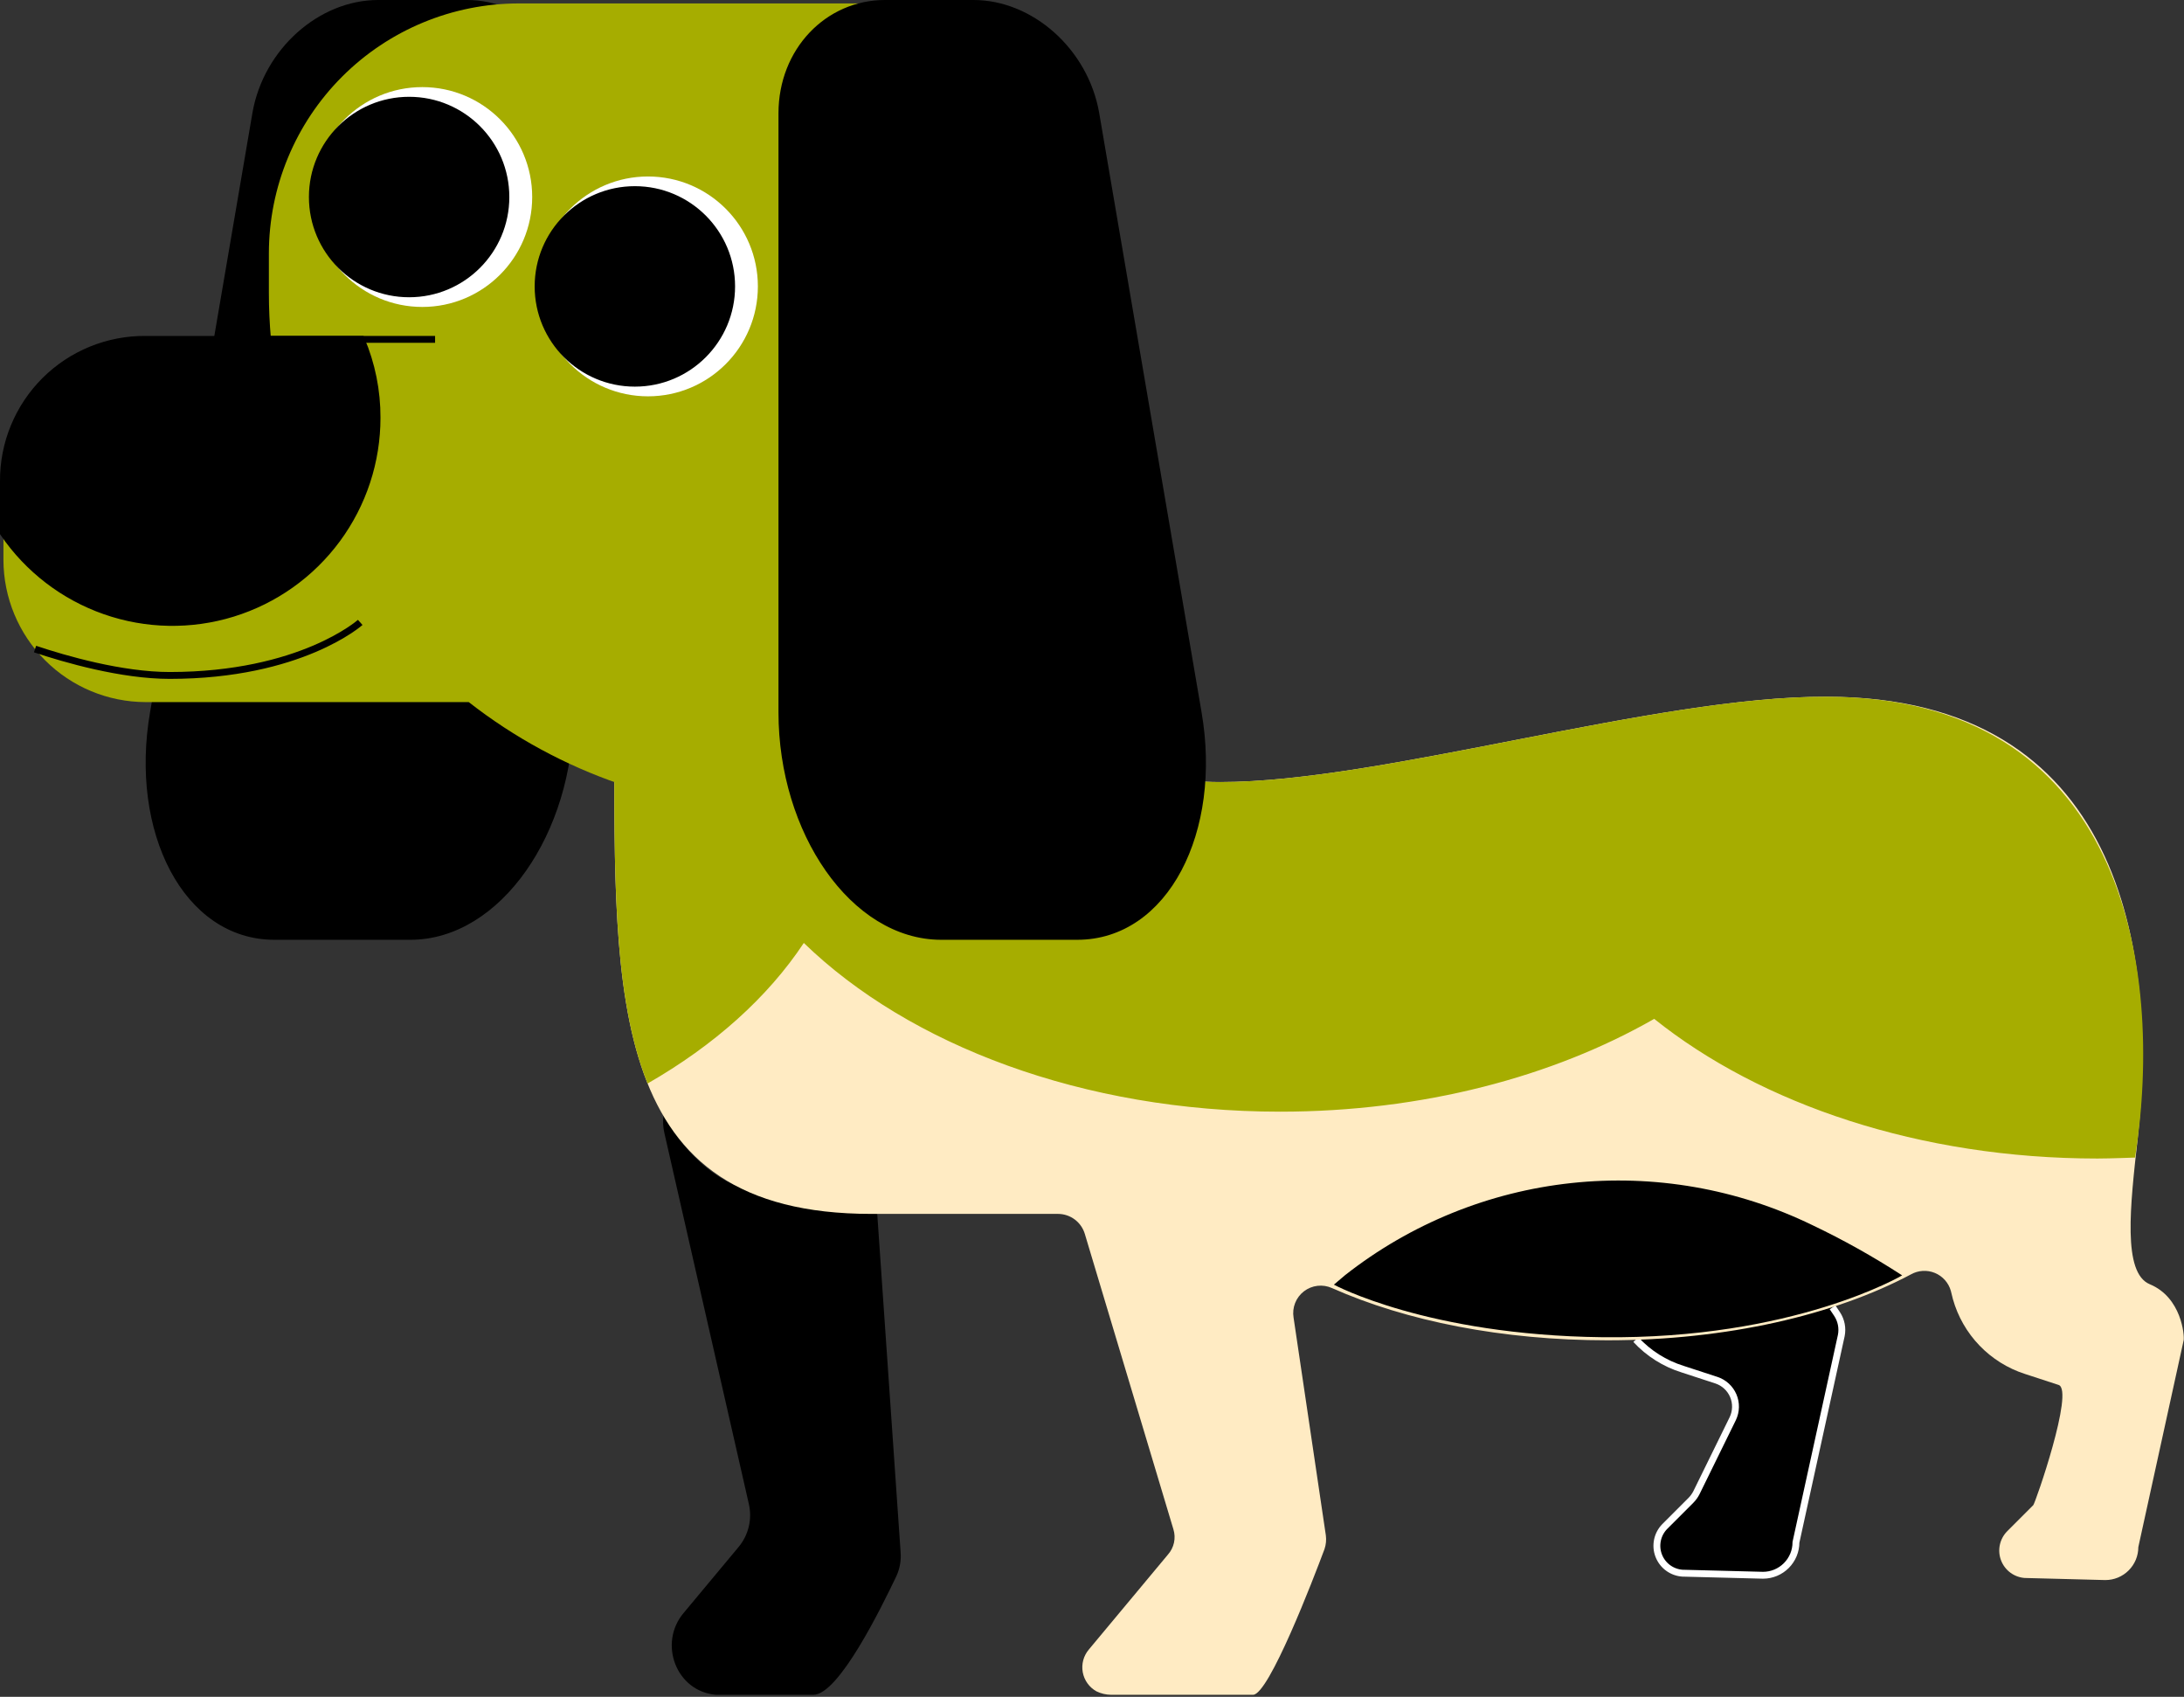 <svg width="318" height="247" viewBox="0 0 318 247" fill="none" xmlns="http://www.w3.org/2000/svg">
<rect x="0" y="0" width="318" height="247" fill="#333333" stroke="none"/>
<g id="dog 1" clip-path="url(#clip0)">
<g id="Vector">
<path d="M238.19 195C240.044 197.005 242.392 198.488 245 199.3L249.9 200.9C250.448 201.079 250.953 201.372 251.378 201.761C251.804 202.15 252.142 202.626 252.369 203.156C252.597 203.686 252.708 204.259 252.696 204.836C252.684 205.412 252.549 205.98 252.3 206.5L247 217.3C246.791 217.706 246.522 218.077 246.2 218.4L242.4 222.2C241.861 222.747 241.491 223.437 241.334 224.188C241.177 224.939 241.239 225.72 241.513 226.436C241.787 227.153 242.261 227.776 242.88 228.231C243.498 228.685 244.234 228.952 245 229H245.1L256.7 229.3C257.33 229.3 257.954 229.176 258.537 228.935C259.119 228.693 259.648 228.34 260.094 227.894C260.54 227.448 260.893 226.919 261.135 226.337C261.376 225.755 261.5 225.13 261.5 224.5L268.1 194.4C268.312 193.328 268.097 192.216 267.5 191.3L266.83 190.3" fill="black"/>
<path d="M238.19 195C240.044 197.005 242.392 198.488 245 199.3L249.9 200.9C250.448 201.079 250.953 201.372 251.378 201.761C251.804 202.15 252.142 202.626 252.369 203.156C252.597 203.686 252.708 204.259 252.696 204.836C252.684 205.412 252.549 205.98 252.3 206.5L247 217.3C246.791 217.706 246.522 218.077 246.2 218.4L242.4 222.2C241.861 222.747 241.491 223.437 241.334 224.188C241.177 224.939 241.239 225.72 241.513 226.436C241.787 227.153 242.261 227.776 242.88 228.231C243.498 228.685 244.234 228.952 245 229H245.1L256.7 229.3C257.33 229.3 257.954 229.176 258.537 228.935C259.119 228.693 259.648 228.34 260.094 227.894C260.54 227.448 260.893 226.919 261.135 226.337C261.376 225.755 261.5 225.13 261.5 224.5L268.1 194.4C268.312 193.328 268.097 192.216 267.5 191.3L266.83 190.3" stroke="white" stroke-miterlimit="10"/>
</g>
<path id="Vector_2" d="M127.73 176.7L131.13 225.9C131.234 227.099 131.027 228.304 130.53 229.4C128.33 234 122.13 246.7 118.43 246.7H104.23C98.43 246.2 95.83 239.2 99.53 234.8L107.53 225.2C108.252 224.339 108.763 223.321 109.024 222.227C109.284 221.134 109.286 219.995 109.03 218.9L96.73 164.9C96.54 164.067 96.499 163.207 96.61 162.36C96.61 162.36 100.28 169.53 106.87 172.47C114.85 176 127.73 176.7 127.73 176.7Z" fill="black"/>
<path id="body" d="M177.7 113.84C154.1 113.84 113.75 96 113.75 96C85.85 96 89.45 79.1 89.45 107.1C89.45 145.5 88.45 176.7 126.85 176.7H154.05C154.925 176.701 155.777 176.984 156.479 177.506C157.181 178.028 157.697 178.762 157.95 179.6L170.85 222.6C171.049 223.233 171.079 223.907 170.939 224.556C170.799 225.204 170.493 225.805 170.05 226.3L158.55 240.1C158.164 240.551 157.883 241.082 157.728 241.654C157.573 242.227 157.547 242.827 157.652 243.411C157.758 243.995 157.991 244.548 158.337 245.031C158.683 245.513 159.131 245.912 159.65 246.2C160.305 246.518 161.022 246.688 161.75 246.7H182.45C184.75 246.7 191.25 229.8 192.85 225.5C193.069 224.858 193.138 224.173 193.05 223.5L188.35 191.8C188.231 191.085 188.308 190.35 188.574 189.676C188.84 189.001 189.284 188.411 189.859 187.969C190.435 187.528 191.119 187.251 191.84 187.168C192.56 187.085 193.29 187.2 193.95 187.5C204.75 192.3 218.75 195.1 234.05 195.1C251.45 195.1 267.15 191.4 278.25 185.5C278.777 185.205 279.364 185.034 279.967 184.998C280.57 184.963 281.173 185.065 281.731 185.296C282.289 185.526 282.788 185.881 283.189 186.332C283.591 186.783 283.885 187.319 284.05 187.9L284.35 189.1C285.065 191.642 286.398 193.968 288.23 195.87C290.062 197.772 292.336 199.191 294.85 200L299.75 201.6C302.05 202.4 296.35 218.8 296.05 219.1L292.25 222.9C291.711 223.447 291.341 224.137 291.184 224.888C291.027 225.639 291.089 226.42 291.363 227.136C291.637 227.853 292.111 228.476 292.73 228.931C293.348 229.385 294.084 229.652 294.85 229.7H294.95L306.55 230C307.18 230 307.805 229.876 308.387 229.635C308.969 229.393 309.498 229.04 309.944 228.594C310.39 228.148 310.743 227.619 310.985 227.037C311.226 226.455 311.35 225.83 311.35 225.2L317.95 195.1C318.08 194.39 317.65 188.86 313.02 186.94C309.02 185.28 310.17 175.5 311.25 165.8C314.25 138.49 308.93 101.42 265.93 101.42C241 101.32 201.3 113.84 177.7 113.84Z" fill="#FFEBC3"/>
<path id="back" d="M265.93 101.42C241.03 101.32 201.3 113.84 177.7 113.84C154.1 113.84 113.75 96 113.75 96C85.85 96 89.45 79.1 89.45 107.1C89.45 127.03 89.18 145.02 94.29 157.72C103.96 152.18 111.78 145.2 117.04 137.26C132.36 152.11 157.7 161.82 186.38 161.82C207.13 161.82 226.13 156.74 240.86 148.31C256.39 160.74 279.53 168.64 305.4 168.64C307.24 168.64 310.88 168.5 310.88 168.5C315.26 140.33 308.93 101.42 265.93 101.42Z" fill="#A6AD00"/>
<path id="tummy" d="M194.22 187C194.22 187 207.79 194.35 233.29 194.65C261.17 194.99 276.96 185.65 276.96 185.65C272.759 182.922 268.383 180.473 263.86 178.32C252.982 173.037 240.838 170.92 228.814 172.209C216.79 173.498 205.371 178.142 195.86 185.61L194.22 187Z" fill="black"/>
<path id="Vector_3" d="M83 103.7V16.5C83 7.4 76.3 0.5 68 0.5H55.05C46.75 0.5 38.85 7.4 37.25 16.5L22.35 103.7C19.35 121 27.15 136.3 39.95 136.3H59.75C72.55 136.3 83 121 83 103.7Z" fill="black" stroke="black"/>
<path id="Vector_4" d="M125.75 0.5H75.55C65.896 0.5 56.638 4.335 49.811 11.161C42.985 17.988 39.15 27.246 39.15 36.9V42.6C39.15 44.9 39.25 47.1 39.45 49.3H21.2C18.481 49.297 15.788 49.831 13.275 50.87C10.763 51.91 8.48 53.434 6.557 55.357C4.634 57.28 3.11 59.563 2.07 62.075C1.031 64.588 0.497 67.281 0.5 70V81.5C0.511 86.987 2.695 92.246 6.575 96.125C10.454 100.005 15.713 102.189 21.2 102.2H68.25C81.557 112.595 97.964 118.229 114.85 118.2H125.75C129.033 118.2 132.284 117.553 135.317 116.297C138.35 115.041 141.106 113.199 143.428 110.878C145.749 108.556 147.591 105.8 148.847 102.767C150.103 99.734 150.75 96.483 150.75 93.2V25.4C150.724 18.787 148.078 12.454 143.392 7.787C138.707 3.12 132.363 0.5 125.75 0.5Z" fill="#A6AD00"/>
<path id="Vector_5" d="M113.85 103.7V16.5C113.85 7.4 120.55 0.5 128.85 0.5H141.75C150.05 0.5 157.95 7.4 159.55 16.5L174.45 103.7C177.45 121 169.65 136.3 156.85 136.3H137.05C124.25 136.3 113.85 121 113.85 103.7Z" fill="black" stroke="black"/>
<path id="Nose" d="M0.5 70V77.6C4.088 82.861 9.268 86.833 15.279 88.934C21.29 91.036 27.816 91.156 33.9 89.277C39.985 87.398 45.307 83.619 49.086 78.494C52.865 73.369 54.903 67.168 54.9 60.8C54.911 56.884 54.129 53.006 52.6 49.4H21.2C18.484 49.378 15.79 49.894 13.275 50.92C10.76 51.946 8.474 53.461 6.548 55.377C4.623 57.294 3.097 59.573 2.059 62.083C1.021 64.593 0.491 67.284 0.5 70Z" fill="black" stroke="black"/>
<g id="Nose_2">
<path d="M63.35 49.4H32H63.35Z" fill="black"/>
<path d="M63.35 49.4H32" stroke="black"/>
</g>
<path id="Nose_3" d="M52.45 90.6C52.45 90.6 43.8 98.32 24.7 98.32C17.7 98.32 9.49 95.95 5.1 94.48" stroke="black"/>
<path id="Vector_6" d="M61.49 44.68C70.326 44.68 77.49 37.517 77.49 28.68C77.49 19.843 70.326 12.68 61.49 12.68C52.653 12.68 45.49 19.843 45.49 28.68C45.49 37.517 52.653 44.68 61.49 44.68Z" fill="white"/>
<path id="Vector_7" d="M59.57 42.77C67.352 42.77 73.66 36.462 73.66 28.68C73.66 20.898 67.352 14.59 59.57 14.59C51.788 14.59 45.48 20.898 45.48 28.68C45.48 36.462 51.788 42.77 59.57 42.77Z" fill="black" stroke="black"/>
<path id="Vector_8" d="M94.35 57.69C103.187 57.69 110.35 50.526 110.35 41.69C110.35 32.853 103.187 25.69 94.35 25.69C85.513 25.69 78.35 32.853 78.35 41.69C78.35 50.526 85.513 57.69 94.35 57.69Z" fill="white"/>
<path id="Vector_9" d="M92.44 55.78C100.222 55.78 106.53 49.472 106.53 41.69C106.53 33.908 100.222 27.6 92.44 27.6C84.658 27.6 78.35 33.908 78.35 41.69C78.35 49.472 84.658 55.78 92.44 55.78Z" fill="black" stroke="black"/>
</g>
<defs>
<clipPath id="clip0">
<rect width="317.97" height="246.7" fill="white"/>
</clipPath>
</defs>
</svg>
